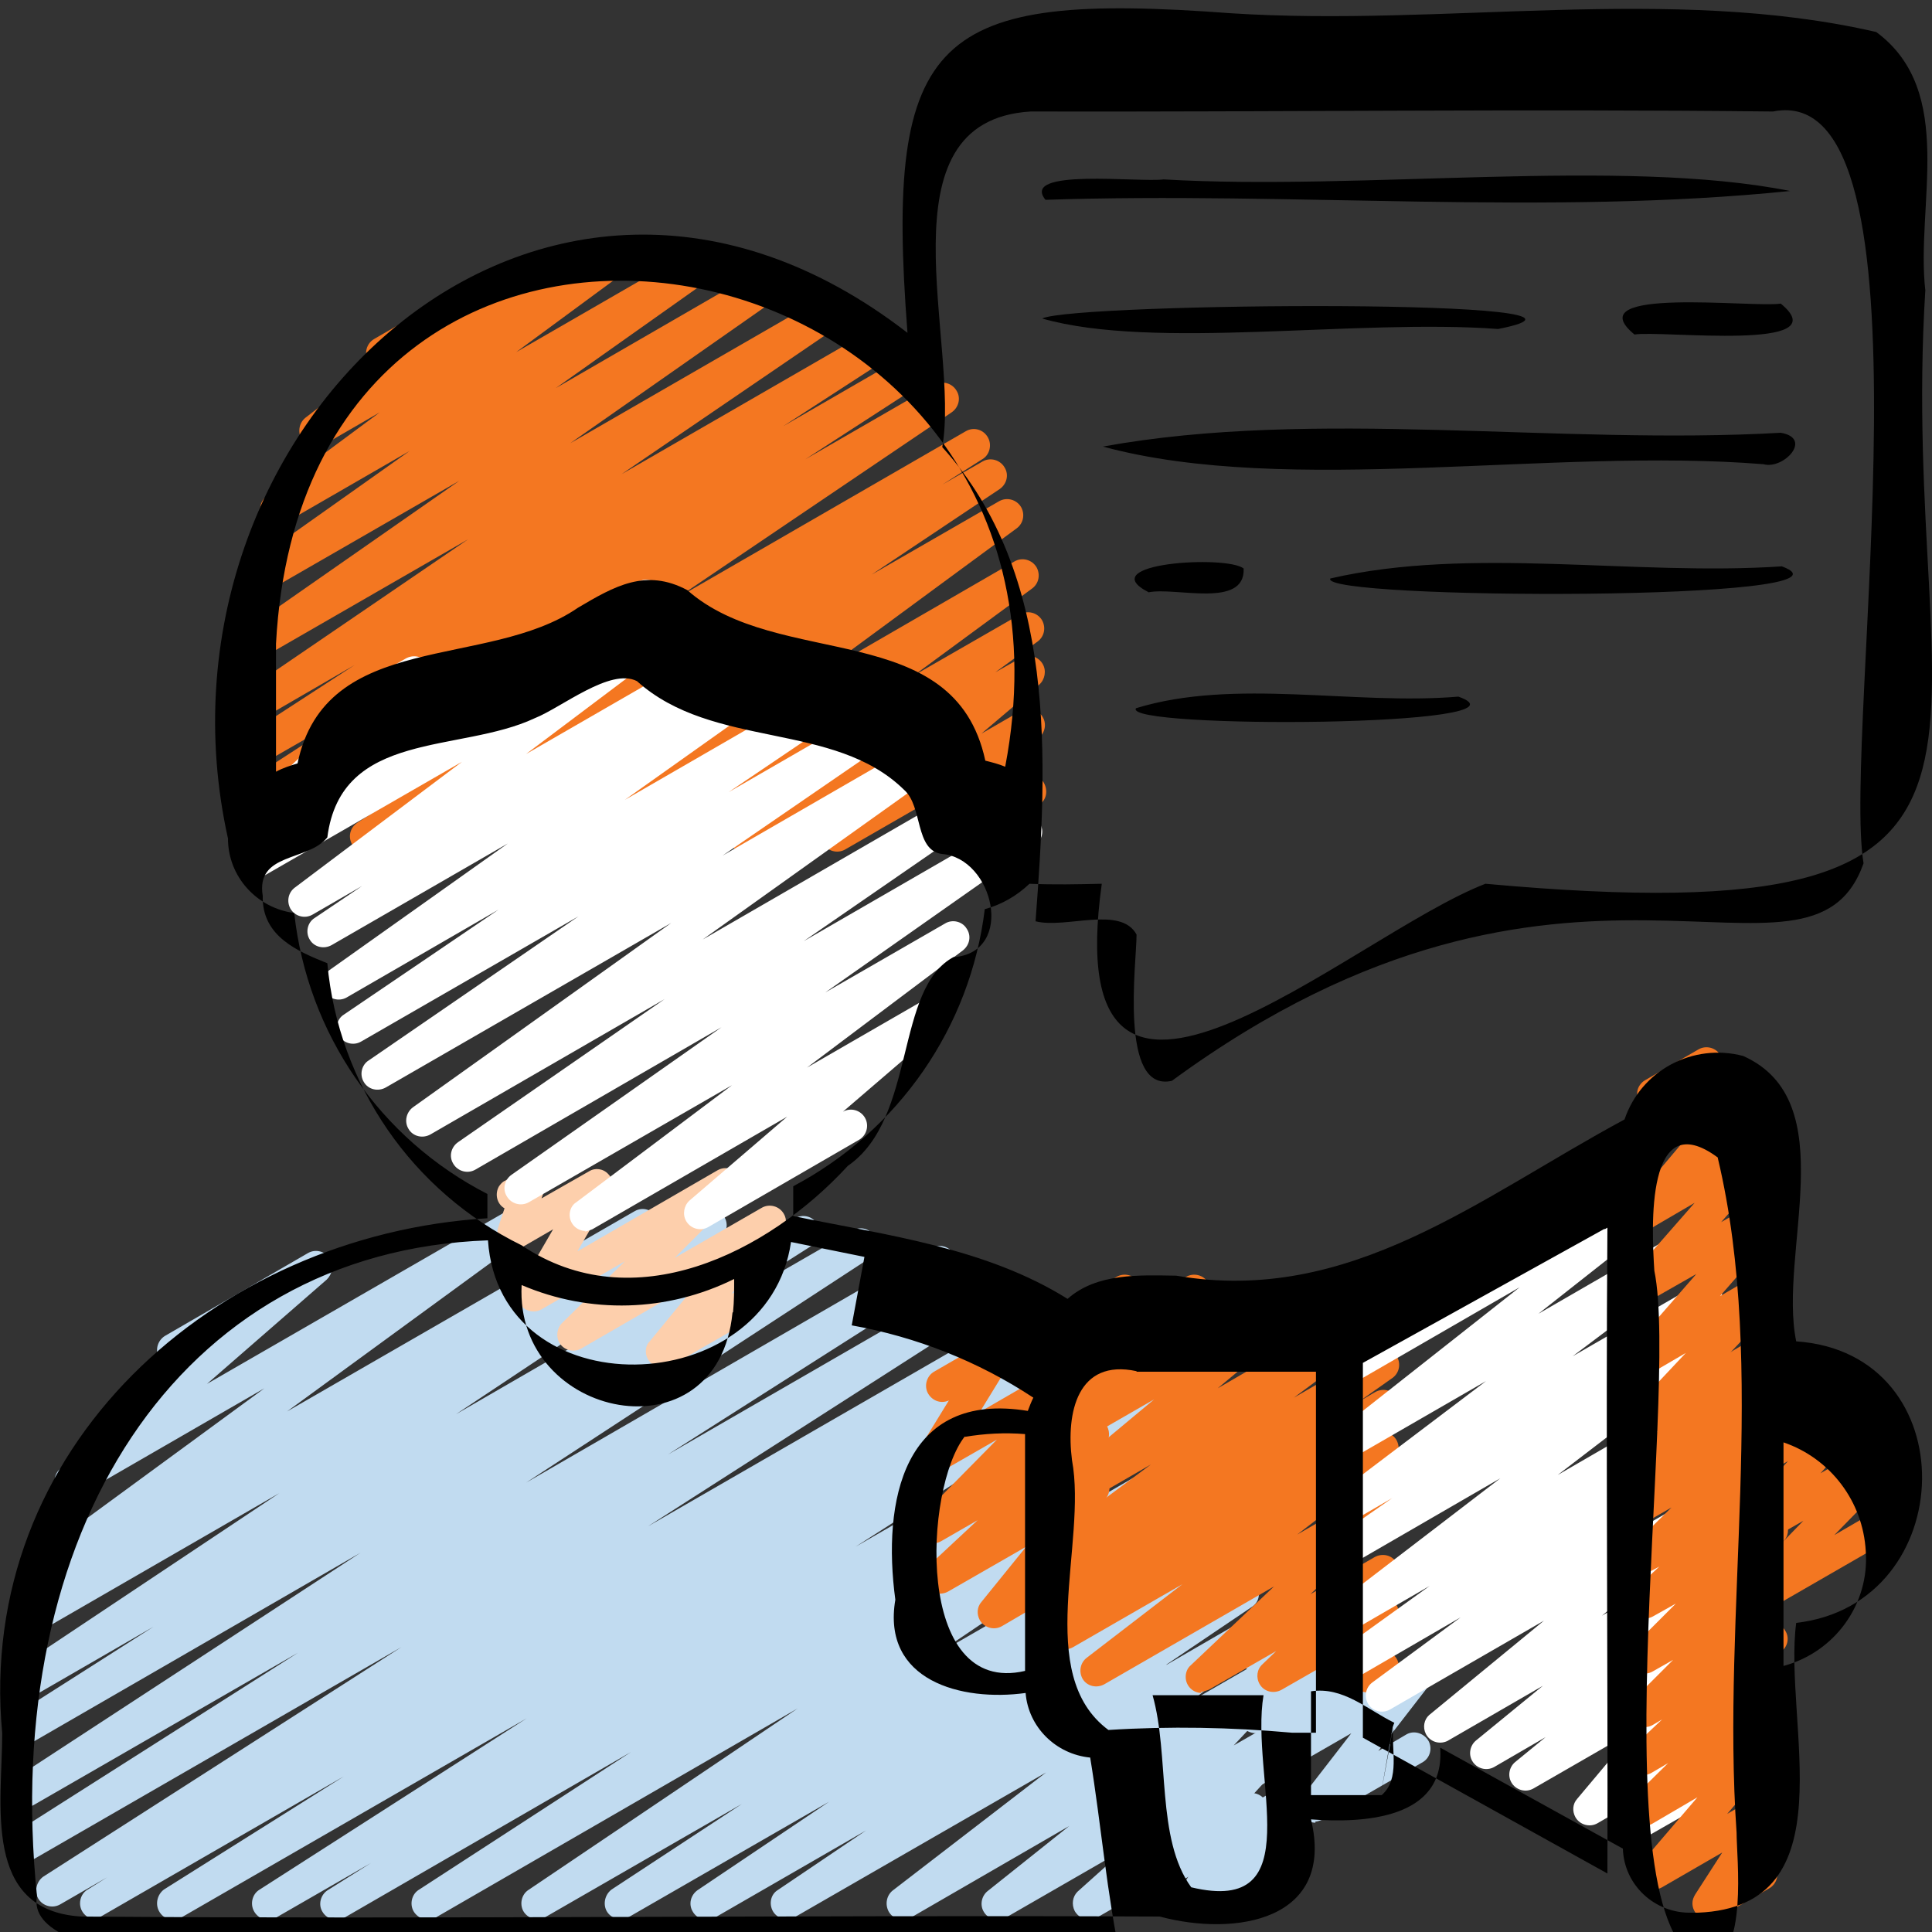 <?xml version="1.0" encoding="UTF-8"?>
<svg id="Layer_1" data-name="Layer 1" xmlns="http://www.w3.org/2000/svg" viewBox="0 0 35 35">
  <rect x="0" y="0" width="35" height="35" fill="#333333" stroke="none"/>
  <defs>
    <style>
      .cls-1 {
        fill: #f47721;
      }

      .cls-1, .cls-2, .cls-3, .cls-4, .cls-5 {
        stroke-width: 0px;
      }

      .cls-3 {
        fill: #fff;
      }

      .cls-4 {
        fill: #fdcfac;
      }

      .cls-5 {
        fill: #c1dbf0;
      }
    </style>
  </defs>
  <path class="cls-5" d="m23.83,33.02c-.16,0-.29-.13-.3-.29,0-.07.02-.13.06-.18l.89-1.15-1.6.92c-.14.08-.32.03-.4-.12-.06-.11-.04-.25.05-.34l.69-.69-.33.19c-.14.08-.32.03-.4-.11-.04-.06-.05-.14-.03-.21l.18-.78c-.06-.02-.11-.07-.15-.13-.08-.14-.03-.32.11-.4l.29-.17c.14-.08.32-.03.4.11.04.06.05.14.03.21l-.15.63,1.67-.96c.14-.08.32-.03.4.12.06.11.04.25-.05.34l-.69.69.98-.56c.14-.08.32-.03.4.11.06.1.05.23-.02.32l-.89,1.15.51-.3c.14-.08.32-.02.4.12.07.13.03.3-.1.38l-1.81,1.04s-.09.04-.14.04Z"/>
  <path class="cls-1" d="m31.54,29.42c-.16,0-.29-.13-.29-.29,0-.08.03-.15.08-.2l1.34-1.38-.98.56c-.14.08-.32.03-.4-.11-.06-.11-.05-.25.04-.34l1.06-1.19-.7.4c-.14.08-.32.03-.4-.11-.06-.1-.05-.22.01-.31l.6-.87-.21.12c-.14.08-.32.03-.4-.11-.04-.07-.05-.16-.02-.24l.13-.39s-.08-.06-.1-.1c-.08-.14-.03-.32.11-.4l.29-.17c.11-.06.24-.05.33.03.09.08.13.2.09.32l-.06.17.67-.38c.14-.08.32-.03.4.11.06.1.05.22-.01.31l-.6.87,1.16-.67c.14-.08.32-.03.4.11.06.11.05.25-.04.34l-1.06,1.19,1.23-.71c.14-.08.32-.03.4.11.07.11.05.26-.04.35l-1.34,1.37.98-.57c.14-.09.32-.05.4.09.09.14.05.32-.09.4,0,0-.01,0-.02.01l-2.81,1.62s-.1.04-.15.04h0Z"/>
  <path class="cls-1" d="m5.35,15.45c-.16,0-.29-.13-.29-.29,0-.1.05-.19.13-.24l4.96-3.36-5.41,3.12c-.14.08-.32.03-.4-.11-.08-.13-.04-.31.09-.39l2.16-1.4-1.86,1.07c-.14.08-.32.02-.4-.12-.07-.13-.03-.29.09-.38l2-1.3-1.69.98c-.14.08-.32.03-.4-.11-.07-.13-.04-.3.09-.38l4.06-2.77-3.75,2.16c-.14.08-.32.03-.4-.11-.08-.13-.04-.3.09-.39l3.9-2.72-3.49,2.01c-.14.08-.32.03-.4-.11-.07-.13-.04-.29.08-.38l2.91-2.06-2.27,1.31c-.14.08-.32.03-.4-.11-.07-.13-.04-.29.08-.38l2.05-1.52-1.02.59c-.14.08-.32.03-.4-.11-.07-.13-.04-.29.07-.38l1.22-.94s-.06-.06-.08-.09c-.08-.14-.03-.32.11-.4l2.47-1.43c.14-.08.32-.03.4.11.07.13.04.29-.07.38l-.19.15,1.69-.97c.14-.08.32-.03.4.11.07.13.04.29-.08.38l-2.05,1.51,3.31-1.91c.14-.08.32-.03.4.11.08.13.04.3-.08.39l-2.91,2.06,3.84-2.22c.14-.08.32-.03.4.11.07.13.04.29-.08.38l-3.9,2.73,4.68-2.7c.14-.08.32-.03.4.11.07.13.04.3-.09.38l-4.06,2.77,4.61-2.66c.14-.08.32-.02.4.12.07.13.03.29-.09.38l-1.99,1.29,2.25-1.3c.14-.08.32-.03.4.11.08.13.04.31-.09.39l-2.16,1.4,2.34-1.35c.14-.08.32-.03.4.11.08.13.04.3-.09.39l-4.97,3.36,5.23-3.02c.14-.08.32-.03.4.12.07.13.03.3-.09.38l-.74.47.73-.42c.14-.08.32-.03.4.11.08.13.04.3-.09.39l-2.32,1.55,2.31-1.33c.14-.08.32-.03.4.11.07.13.04.29-.08.38l-3.67,2.7,3.63-2.1c.14-.08.32-.03.4.11.07.13.04.29-.08.38l-2.15,1.58,1.93-1.11c.14-.08.32-.03.4.11.07.13.04.29-.08.38l-.77.56.46-.26c.14-.08.32-.03.4.11.07.12.04.28-.06.37l-1.05.89.71-.41c.14-.08.32-.03.4.11.06.1.05.22-.01.31l-.64.94.27-.15c.14-.09.32-.05.4.09s.05.32-.09.4c0,0-.01,0-.02.01l-1.39.8c-.14.08-.32.03-.4-.11-.06-.1-.05-.22.01-.31l.65-.94-2.36,1.36c-.14.08-.32.03-.4-.11-.07-.12-.04-.27.06-.36l1.05-.89-2.38,1.37c-.13.08-.31.04-.39-.09-.09-.13-.05-.3.07-.4l.77-.56-1.82,1.05c-.14.08-.32.03-.4-.11-.07-.13-.04-.29.08-.38l2.15-1.58-3.59,2.07c-.14.08-.32.03-.4-.11-.07-.13-.04-.29.08-.38l3.67-2.71-5.54,3.2c-.14.08-.32.03-.4-.11-.08-.13-.04-.3.09-.39l2.31-1.54-3.54,2.04c-.14.08-.32.03-.4-.1-.08-.14-.04-.31.1-.4l.75-.48-1.7.98s-.09.04-.15.04h0Z"/>
  <path class="cls-5" d="m1.74,34.77c-.16,0-.29-.13-.29-.29,0-.1.05-.2.14-.25l.35-.22-.85.49c-.14.08-.32.03-.4-.11-.07-.13-.03-.3.09-.39l6.49-4.16-6.64,3.83c-.14.08-.32.03-.4-.11-.07-.13-.03-.3.09-.39l5.08-3.23-4.79,2.76c-.14.08-.32.02-.4-.12-.07-.13-.03-.29.09-.38l6.23-4.07-5.92,3.42c-.14.08-.32.02-.4-.12-.07-.13-.03-.3.09-.38l2.48-1.58-2.18,1.26c-.14.08-.32.03-.4-.11-.08-.13-.04-.3.09-.39l4.77-3.18-4.4,2.54c-.15.07-.32,0-.39-.14-.06-.13-.02-.27.09-.36l.51-.33-.06.03c-.14.08-.32.03-.4-.11-.07-.13-.04-.29.08-.38l4.3-3.15-3.36,1.94c-.14.08-.32.03-.4-.11-.07-.12-.05-.28.06-.37l2.17-1.89c-.15.07-.32,0-.39-.14-.06-.14-.01-.3.12-.38l2.59-1.5c.14-.08.32-.03.4.11.07.12.04.27-.06.37l-2.17,1.89,5.43-3.13c.14-.08.32-.03.4.11.07.13.04.29-.08.38l-4.3,3.14,6.3-3.63c.14-.08.32-.03.4.12.07.13.03.3-.09.38l-.52.33,1.44-.83c.14-.08.32-.03.4.12.07.13.03.29-.09.38l-4.78,3.18,6.14-3.55c.14-.08.32-.04.4.1.08.14.04.32-.1.4l-2.48,1.58,3.23-1.86c.14-.08.32-.03.4.12.07.13.03.3-.09.38l-6.23,4.07,7.35-4.25c.14-.08.32-.03.4.11.07.13.03.3-.09.39l-5.09,3.24,5.82-3.36c.14-.08.32-.03.4.12.07.13.03.3-.09.38l-6.49,4.16,7.16-4.13c.14-.08.32-.04.4.1s.04.32-.1.4l-.35.22.59-.34c.14-.08.32-.03.4.12.07.13.03.3-.09.39l-3.25,2.05,3.55-2.05c.14-.08.32-.03.4.1.08.14.04.31-.1.4l-4.85,3.11,5.15-2.97c.14-.08.32-.04.4.1.08.14.04.32-.1.4l-.79.49.87-.5c.14-.08.32-.04.4.1s.04.32-.1.4l-3.86,2.5,4-2.31c.14-.08.32-.03.4.11.07.13.03.3-.09.38l-4.88,3.29,5.01-2.89c.14-.08.32-.03.4.11.08.13.04.3-.09.39l-2.36,1.55,2.31-1.34c.14-.08.32-.03.4.11.08.13.04.3-.09.39l-2.37,1.6,2.26-1.31c.14-.08.32-.03.4.11.07.13.04.3-.09.38l-1.6,1.08,1.4-.81c.14-.08.32-.03.4.11.07.13.04.29-.07.38l-2.78,2.14,2.49-1.44c.14-.08.32-.03.4.11.07.12.04.28-.07.37l-1.48,1.18,1.15-.67c.14-.08.32-.02.4.12.06.12.04.26-.05.35l-.87.79.53-.3c.14-.08.32-.03.4.11.06.1.05.22,0,.31l-.46.7c.12-.02.24.04.31.14.08.14.03.32-.11.4l-.97.56c-.12.07-.27.05-.36-.05-.09-.1-.11-.25-.03-.36l.44-.67-1.88,1.08c-.14.08-.32.02-.4-.12-.06-.12-.04-.26.05-.35l.87-.78-2.17,1.25c-.14.08-.32.03-.4-.11-.07-.12-.04-.28.07-.37l1.48-1.18-2.87,1.66c-.14.08-.32.03-.4-.11-.07-.13-.04-.29.07-.38l2.78-2.14-4.55,2.62c-.14.08-.32.03-.4-.11-.07-.13-.04-.3.09-.38l1.6-1.08-2.74,1.58c-.14.08-.32.03-.4-.11-.08-.13-.04-.3.09-.39l2.38-1.6-3.63,2.09c-.14.08-.32.03-.4-.11-.07-.13-.03-.3.09-.39l2.36-1.55-3.56,2.05c-.14.08-.32.03-.4-.11-.07-.13-.03-.3.09-.38l4.88-3.29-6.56,3.79c-.14.08-.32.02-.4-.12-.07-.13-.03-.3.09-.38l3.85-2.5-5.19,3c-.14.08-.32.03-.4-.11-.08-.13-.03-.31.1-.39l.78-.49-1.72.99c-.14.08-.32.03-.4-.12-.07-.13-.03-.3.09-.38l4.85-3.11-6.26,3.61c-.14.08-.32.03-.4-.12-.07-.13-.03-.3.09-.39l3.26-2.05-4.42,2.55s-.09.04-.15.04h0Z"/>
  <path class="cls-4" d="m11.99,24.77c-.16,0-.29-.13-.29-.29,0-.07.02-.13.07-.18l.92-1.12-2.16,1.25c-.14.08-.32.03-.4-.11-.06-.11-.04-.26.05-.35l1.14-1.12-1.51.87c-.14.08-.32.03-.4-.11-.05-.09-.05-.2,0-.29l.61-1.05-.57.33c-.14.08-.32.03-.4-.11-.04-.07-.05-.16-.03-.24l.12-.36c-.14-.08-.18-.26-.1-.4.03-.04.06-.08.11-.1l.29-.17c.11-.06.24-.05.33.03.09.08.13.2.09.32l-.05.14.86-.49c.11-.07.26-.05.35.05.09.09.11.24.05.35l-.61,1.05,2.54-1.47c.14-.08.32-.03.4.11.06.11.04.26-.05.35l-1.13,1.13,1.58-.91c.14-.08.32-.03.4.11.06.1.05.24-.03.33l-.92,1.12h0c.14-.08.32-.02.4.12.07.13.03.3-.1.38l-1.39.8s-.1.04-.15.04Z"/>
  <path class="cls-3" d="m10.61,22.3c-.16,0-.29-.13-.29-.29,0-.09.04-.18.12-.23l2.82-2.12-3.68,2.12c-.14.08-.32.03-.4-.11-.08-.13-.04-.3.09-.39l3.8-2.67-4.46,2.58c-.14.08-.32.03-.4-.11-.08-.13-.04-.3.09-.39l3.74-2.59-4.24,2.45c-.14.08-.32.04-.4-.1-.08-.13-.04-.3.08-.39l4.68-3.34-5.17,2.98c-.14.08-.32.04-.4-.1-.08-.13-.04-.31.09-.39l3.8-2.61-3.94,2.27c-.14.08-.32.03-.4-.11-.07-.13-.04-.3.09-.38l2.8-1.9-2.75,1.59c-.14.08-.32.03-.4-.11-.07-.13-.04-.29.08-.38l3.24-2.3-3.19,1.84c-.14.08-.32.04-.4-.1-.08-.13-.04-.31.09-.39l.86-.58-.9.52c-.14.08-.32.03-.4-.11-.07-.13-.04-.29.08-.38l3.03-2.28-3.56,2.05c-.14.08-.32.03-.4-.11-.08-.13-.04-.3.09-.39l.61-.41-.33.19c-.14.08-.32.04-.4-.1-.07-.12-.05-.27.05-.37l1.63-1.53s-.05-.05-.07-.08c-.08-.14-.03-.32.11-.4l1.25-.72c.14-.08.32-.04.4.1.07.12.05.28-.06.37l-1.04.98,4.91-2.84c.14-.08.32-.03.4.11.08.13.04.3-.09.39l-.61.41.98-.56c.14-.08.32-.03.4.11.07.13.04.29-.08.38l-3.03,2.28,3.85-2.22c.14-.08.32-.04.4.1.08.13.04.31-.09.39l-.86.58,1.41-.81c.14-.08.32-.03.4.11.07.13.04.3-.08.38l-3.24,2.3,4.38-2.53c.14-.08.32-.04.4.1.08.13.04.31-.09.39l-2.81,1.9,3.38-1.95c.14-.08.32-.03.4.11.07.13.04.3-.09.38l-3.8,2.61,4-2.31c.14-.08.32-.04.4.1.08.13.04.3-.08.39l-4.68,3.34,5.26-3.04c.14-.08.32-.03.4.11.07.13.04.3-.09.38l-3.74,2.58,3.88-2.24c.14-.08.32-.03.4.11.08.13.04.3-.09.39l-3.8,2.67,2.17-1.25c.13-.08.31-.04.39.09.09.13.06.3-.07.4l-2.82,2.12,2.08-1.2c.14-.08.32-.03.4.11.07.12.04.27-.06.37l-1.77,1.52h0c.14-.08.32-.03.4.11.08.14.03.32-.11.4l-2.73,1.58c-.14.08-.32.03-.4-.11-.07-.12-.04-.28.06-.37l1.77-1.52-3.53,2.04s-.09.04-.14.04h0Z"/>
  <path class="cls-1" d="m19.51,29.5c-.16,0-.29-.13-.29-.29,0-.03,0-.05.01-.08l.1-.36-1.18.69c-.14.08-.32.03-.4-.11-.06-.11-.05-.24.03-.33l.81-1-1.41.81c-.14.08-.32.04-.4-.1-.07-.12-.05-.27.05-.37l.88-.82-.66.38c-.14.08-.32.04-.4-.1-.07-.12-.05-.27.05-.36l1.36-1.38-1.01.58c-.14.08-.32.03-.4-.11-.05-.09-.05-.21,0-.3l.54-.88c-.15.07-.32,0-.39-.15-.06-.14,0-.3.12-.37l.97-.56c.14-.08.32-.03.4.11.05.09.05.21,0,.3l-.54.88,1.9-1.1c.14-.08.32-.02.4.12.06.11.04.25-.05.34l-1.36,1.38,1.01-.59c.14-.08.32-.04.4.1.07.12.05.27-.05.37l-.88.82.54-.31c.14-.08.32-.03.4.11.06.1.05.24-.03.33l-.81,1,.44-.25c.14-.08.32-.03.4.11.04.07.05.15.03.22l-.15.54c.14.07.2.25.13.39-.03.05-.07.09-.12.12l-.29.17s-.1.04-.15.04h0Z"/>
  <path class="cls-5" d="m22.09,34.77c-.16,0-.29-.13-.29-.29,0-.06.02-.11.05-.16l.54-.82-1.31.76c-.14.08-.32.03-.4-.11-.06-.11-.05-.25.04-.34l1.12-1.23-.92.53c-.14.08-.32.03-.4-.11-.06-.11-.05-.25.04-.35l1.18-1.26-.98.57c-.14.08-.32.03-.4-.11-.04-.06-.05-.13-.03-.2l.16-.8c-.12.01-.23-.04-.29-.14-.08-.14-.03-.32.11-.4,0,0,0,0,0,0l.43-.25c.14-.08.32-.03.4.11.04.06.05.13.03.2l-.15.77,2.15-1.24c.14-.08.32-.03.4.11.06.11.05.25-.04.35l-1.18,1.26.82-.47c.14-.08.32-.03.4.11.06.11.05.25-.04.34l-1.12,1.23.75-.43c.14-.08.32-.03.4.11.06.1.05.21,0,.31l-.54.82.14-.08c.14-.08.32-.02.4.12.07.13.03.3-.1.38l-1.21.7s-.1.04-.15.04h0Z"/>
  <path class="cls-1" d="m21.77,30.67c-.16,0-.29-.13-.29-.29,0-.08.03-.16.09-.21l1.51-1.43-3.07,1.77c-.14.08-.32.04-.4-.1-.07-.13-.04-.29.08-.38l1.73-1.33-1.98,1.14c-.14.08-.32.03-.4-.11-.08-.13-.04-.3.08-.39l.68-.48-.42.24c-.14.08-.32.03-.4-.11-.07-.13-.04-.29.08-.38l.61-.43-.29.17c-.14.08-.32.03-.4-.11-.08-.13-.04-.29.08-.38l1.79-1.33-1.47.85c-.14.08-.32.03-.4-.11-.07-.12-.04-.28.07-.37l1.86-1.55-1.53.88c-.14.08-.32.03-.4-.11-.06-.11-.05-.25.04-.35l1.08-1.17-.72.42c-.14.08-.32.03-.4-.11-.06-.11-.05-.24.03-.33l.29-.36c-.07-.02-.12-.07-.15-.13-.08-.14-.03-.32.11-.4l.97-.56c.14-.08.32-.03.4.11.06.11.05.24-.03.33l-.11.13,1-.57c.14-.08.32-.03.4.11.06.11.05.25-.04.34l-1.08,1.17,2.82-1.63c.14-.08.32-.03.4.11.07.12.04.28-.07.37l-1.86,1.55,2.85-1.65c.14-.08.32-.03.4.11.08.13.04.29-.08.38l-1.79,1.33,1.47-.85c.14-.08.32-.03.4.11.07.13.04.29-.08.38l-.61.43.29-.17c.14-.08.32-.04.4.1.08.13.04.3-.09.39l-.68.48.36-.21c.14-.08.32-.03.4.11.07.13.04.29-.07.38l-1.73,1.33,1.4-.81c.14-.09.32-.04.4.09.07.12.05.28-.05.37l-1.51,1.43,1.16-.67c.14-.08.32-.04.4.1.07.12.05.27-.05.36l-.28.27c.16-.04.32.05.36.21.01.05.01.1,0,.15l-.16.63c.15.07.21.24.15.39-.03.06-.07.1-.12.13l-.29.17c-.14.08-.32.03-.4-.11-.04-.07-.05-.14-.03-.22l.12-.47-1.38.79c-.14.08-.32.04-.4-.1-.07-.12-.05-.27.05-.36l.25-.24-1.22.7s-.1.04-.15.04h0Z"/>
  <path class="cls-3" d="m30.64,33.6c-.16,0-.29-.13-.29-.29,0-.03,0-.05.01-.08l.09-.31-.84.48c-.14.08-.32.03-.4-.11-.06-.11-.05-.25.04-.34l.19-.21-.5.29c-.14.08-.32.03-.4-.11-.06-.11-.05-.24.03-.33l1.05-1.25-1.84,1.06c-.14.08-.32.03-.4-.11-.07-.12-.04-.28.07-.37l.55-.45-.93.54c-.14.08-.32.03-.4-.11-.07-.12-.04-.28.07-.37l1.21-.99-1.73,1c-.15.07-.32.01-.39-.13-.06-.12-.03-.26.06-.34l2.08-1.71-2.79,1.61c-.14.08-.32.03-.4-.11-.07-.13-.04-.29.08-.38l1.6-1.18-1.81,1.05c-.14.08-.32.03-.4-.11-.07-.13-.04-.29.08-.38l1.57-1.13-1.26.73c-.14.08-.32.03-.4-.11-.07-.13-.04-.28.07-.37l2.87-2.2-2.54,1.47c-.14.08-.32.04-.4-.1-.08-.13-.04-.3.09-.39l.89-.62-.57.33c-.14.08-.32.03-.4-.11-.07-.13-.04-.29.08-.38l2.59-1.96-2.27,1.31c-.14.08-.32.03-.4-.11-.07-.12-.04-.28.07-.37l3.21-2.53-2.89,1.67c-.14.08-.32.03-.4-.11-.07-.12-.04-.28.07-.37l2.22-1.76-1.89,1.09c-.14.08-.32.02-.4-.12-.07-.13-.03-.3.1-.38l5.36-3.09c.14-.08.32-.03.4.11.07.12.04.28-.07.37l-2.22,1.76,2.94-1.7c.14-.08.32-.03.4.11.07.12.04.28-.07.37l-3.21,2.53,2.89-1.67c.14-.08.32-.03.4.11.07.13.04.29-.08.38l-2.59,1.95,2.27-1.31c.14-.08.32-.04.4.1.08.13.04.3-.09.39l-.89.62.58-.33c.14-.08.32-.03.4.11.07.13.04.28-.07.37l-2.87,2.2,2.54-1.47c.14-.08.32-.03.4.11.07.13.04.29-.08.38l-1.57,1.13,1.26-.72c.14-.08.32-.03.4.11.07.13.04.29-.08.38l-1.61,1.18,1.29-.74c.14-.08.32-.03.4.11.07.12.04.28-.07.37l-2.08,1.71,1.75-1.01c.14-.08.32-.03.4.11.07.12.04.28-.07.37l-1.21.99.88-.51c.14-.08.32-.03.4.11.07.12.04.28-.07.37l-.55.45.22-.12c.14-.08.32-.03.4.11.06.11.05.24-.03.33l-1.05,1.25.69-.4c.14-.08.32-.03.4.11.06.11.05.25-.04.34l-.25.27c.08,0,.15.01.21.06.09.07.13.2.1.31l-.15.5c.14.07.2.25.13.39-.03.05-.07.09-.11.12l-.29.17s-.1.04-.15.04h0Z"/>
  <path class="cls-1" d="m30.95,34.77c-.16,0-.29-.13-.29-.29,0-.06.02-.11.05-.16l.49-.76-1.09.63c-.14.08-.32.03-.4-.11-.06-.11-.05-.24.03-.34l1.01-1.18-.82.48c-.14.08-.32.03-.4-.11-.07-.12-.05-.26.05-.36l.64-.63-.29.17c-.14.09-.32.04-.4-.1-.08-.12-.05-.28.06-.37l.52-.49-.17.1c-.14.08-.32.03-.4-.11-.06-.11-.04-.25.05-.35l.72-.72-.37.21c-.14.08-.32.03-.4-.11-.07-.11-.05-.26.05-.35l.77-.77-.41.23c-.14.08-.32.04-.4-.1-.07-.12-.05-.27.05-.37l.46-.43-.11.06c-.14.08-.32.03-.4-.11-.07-.11-.05-.26.05-.35l.68-.67-.33.19c-.14.08-.32.03-.4-.11-.07-.12-.04-.27.06-.36l.21-.19c-.16.01-.3-.11-.31-.27,0-.09.03-.17.09-.23l.43-.41-.09.05c-.14.08-.32.03-.4-.11-.06-.11-.05-.25.04-.34l.96-1.02-.6.35c-.14.08-.32.03-.4-.11-.06-.11-.05-.24.03-.34l1.16-1.33-.79.45c-.14.08-.32.03-.4-.11-.06-.11-.05-.25.03-.34l1.13-1.29-.77.45c-.14.08-.32.03-.4-.11-.06-.11-.05-.24.03-.34l.91-1.08-.54.31c-.14.08-.32.03-.4-.11-.06-.1-.05-.23.02-.32l.36-.48c-.16-.02-.27-.17-.25-.33.01-.09.07-.17.14-.21l.97-.56c.14-.08.32-.03.4.11.06.1.05.23-.02.32l-.26.35.73-.42c.14-.08.32-.03.4.11.06.11.05.24-.03.34l-.91,1.08.86-.5c.14-.08.32-.03.4.11.06.11.05.25-.03.34l-1.13,1.29.77-.44c.14-.08.32-.03.4.11.06.11.05.24-.03.34l-1.16,1.33.79-.46c.14-.08.32-.03.4.11.06.11.05.25-.04.35l-.96,1.02.6-.35c.14-.08.32-.04.4.1.07.12.05.27-.05.37l-.44.41.09-.05c.14-.08.32-.03.4.11.07.12.04.27-.06.36l-.21.19c.1,0,.19.04.25.12.09.12.08.28-.03.39l-.68.67.33-.19c.14-.08.32-.04.4.1.07.12.05.27-.05.37l-.46.43.11-.06c.14-.08.32-.03.4.11.07.11.05.26-.05.35l-.77.77.41-.23c.14-.08.32-.03.4.11.06.11.04.25-.05.35l-.72.72.37-.21c.14-.09.32-.04.4.1.08.12.05.28-.06.37l-.52.49.17-.1c.14-.08.32-.03.4.11.07.12.05.26-.05.36l-.64.63.29-.17c.14-.08.32-.03.4.11.06.11.05.24-.03.34l-1.01,1.18.64-.37c.14-.08.32-.03.4.11.05.09.05.21,0,.3l-.5.77c.13-.04.27.02.33.14.08.14.03.32-.11.4l-.97.56s-.1.03-.15.03h0Z"/>
  <g>
    <path class="cls-2" d="m34.88,5.27c-.18-1.55.57-3.61-.89-4.69-3.73-.86-7.83-.09-11.69-.34-5.36-.4-6.28.37-5.86,5.79C9.8.89,2.49,7.79,4.13,15.19c0,.69.52,1.26,1.2,1.35.24,2.18,1.55,4.09,3.5,5.09v.44C3.88,22.37-.44,26.23.04,31.4c0,1.27-.37,3.21,1.43,3.32,6.51.05,13.03-.03,19.54,0,1.38.37,3.18.07,2.74-1.76.94.07,2.44,0,2.34-1.3l3.31,1.83c.02.66.58,1.18,1.25,1.16.04,0,.07,0,.11,0,2.75-.11,1.54-3.45,1.78-5.25,2.98-.34,3.1-4.89,0-5.1-.33-1.61.87-4.35-.96-5.17-.91-.24-1.85.26-2.15,1.15-2.62,1.41-4.98,3.37-8.12,2.83-.67-.01-1.44-.05-1.97.42-1.49-.93-3.27-1.15-4.97-1.5,0-.18,0-.36,0-.54,1.91-1.01,3.21-2.88,3.47-5.02.3-.08.58-.24.81-.46.44.02.87.01,1.31,0-.82,5.85,4.49.95,6.95,0,10.87.99,7.45-2.48,7.97-10.77h0ZM5,11.66c.56-10.37,15.09-7.6,13.21,2.23-.12-.05-.24-.08-.36-.11-.56-2.6-3.75-1.63-5.4-3.09-.75-.4-1.32-.07-1.98.32-1.64,1.13-4.57.39-5.08,2.82-.13.04-.26.08-.39.15,0-.77,0-1.54,0-2.31h0Zm17.89,19.05c-.25,1.49.86,4-1.31,3.48-.64-.88-.39-2.39-.7-3.48h2.02Zm2.14,1.81s0,0,0,0h0Zm-.02.01.23-1.24c-.04.4.13.94-.21,1.23h-1.28v-1.88c.58-.09,1.02.33,1.51.57-.01.02-.02.05-.03.08h0Zm8.79-4.43c.07.96-.56,1.83-1.49,2.08v-4.05c.85.29,1.44,1.07,1.49,1.97h0Zm-2.68-7.12c.91,3.83.06,8.22.34,12.22,0,.47.21,2.23-.51,2.36-2.11-.33-.51-10.25-.98-12.54-.05-.78-.16-3.02,1.15-2.05Zm-2.05,1.29l.05-.03c-.03,3.9.01,7.8,0,11.7l-4.43-2.46v-6.79l4.38-2.43Zm-8.48,2.58h3.25v6.54h-.43c-1.11-.1-2.22-.12-3.33-.05-1.36-1.01-.38-3.38-.66-4.89-.11-.86.1-1.84,1.17-1.61h0Zm-3.11,1.18c.36-.06.72-.08,1.09-.05,0,1.43,0,2.86,0,4.29-2.01.47-1.83-3.32-1.09-4.25h0Zm-2.05-2.02c1.17.21,2.29.65,3.29,1.31-.04.08-.07.16-.1.24-2.26-.37-2.64,1.64-2.4,3.42-.25,1.47,1.2,1.85,2.36,1.69.05.62.55,1.11,1.17,1.17.2,1.22.3,2.47.56,3.68-2.79-.56-20.12,1.35-19.64-1.17C0,27.81,3.19,22.67,8.84,22.47c.21,3.07,5.07,2.92,5.49.03l1.33.27Zm-2.16-.23c-.26,2.68-3.95,1.94-3.82-.5,1.24.53,2.64.49,3.85-.11,0,.2,0,.4-.02.6h0Zm4.02-6.45c-1.09.56-.68,2.93-1.93,3.79-1.45,1.58-3.89,2.8-5.91,1.44-1.98-.97-3.32-2.91-3.52-5.11-.52-.21-1.19-.48-1.17-1.22-.13-.79.82-.62,1.17-1.06.25-1.95,2.4-1.52,3.76-2.16.48-.19,1.37-.92,1.85-.67,1.38,1.24,3.57.72,4.84,1.97.34.3.19,1.09.68,1.16.94.07,1.34,1.78.22,1.87h0Zm16.47-1.69c-.98,2.77-5.34-1.33-12.53,3.94-.96.22-.64-2.14-.64-2.65-.29-.53-1.28-.1-1.83-.24.22-2.91.4-6.28-1.69-8.59.33-1.86-1.18-5.91,1.6-6.08,4.48.01,8.97-.05,13.45,0,3.08-.62,1.25,11.25,1.64,13.62h0Z"/>
    <path class="cls-2" d="m32.26,7.84c-4.03.23-8.43-.45-12.28.25,3.36.91,8.15.01,11.97.32.36.1.9-.47.31-.57h0Z"/>
    <path class="cls-2" d="m27.14,5.96c2.86-.56-7.67-.48-8.26-.19,2.03.58,5.69,0,8.26.19Z"/>
    <path class="cls-2" d="m32.26,5.5c-.49.08-3.72-.32-2.65.56.49-.08,3.72.32,2.65-.56Z"/>
    <path class="cls-2" d="m26.42,12.62c-1.9.16-4.05-.34-5.84.21-.27.38,7.4.34,5.84-.21Z"/>
    <path class="cls-2" d="m20.81,10.73c.48-.1,1.75.3,1.72-.43-.3-.25-2.76-.1-1.72.43Z"/>
    <path class="cls-2" d="m32.28,10.26c-2.68.18-5.63-.37-8.18.22-.22.39,9.91.42,8.18-.22Z"/>
    <path class="cls-2" d="m18.94,3.62c4.47-.15,9.1.29,13.49-.16-3.06-.61-7.75,0-11.35-.21-.43.06-2.61-.21-2.14.37Z"/>
  </g>
</svg>